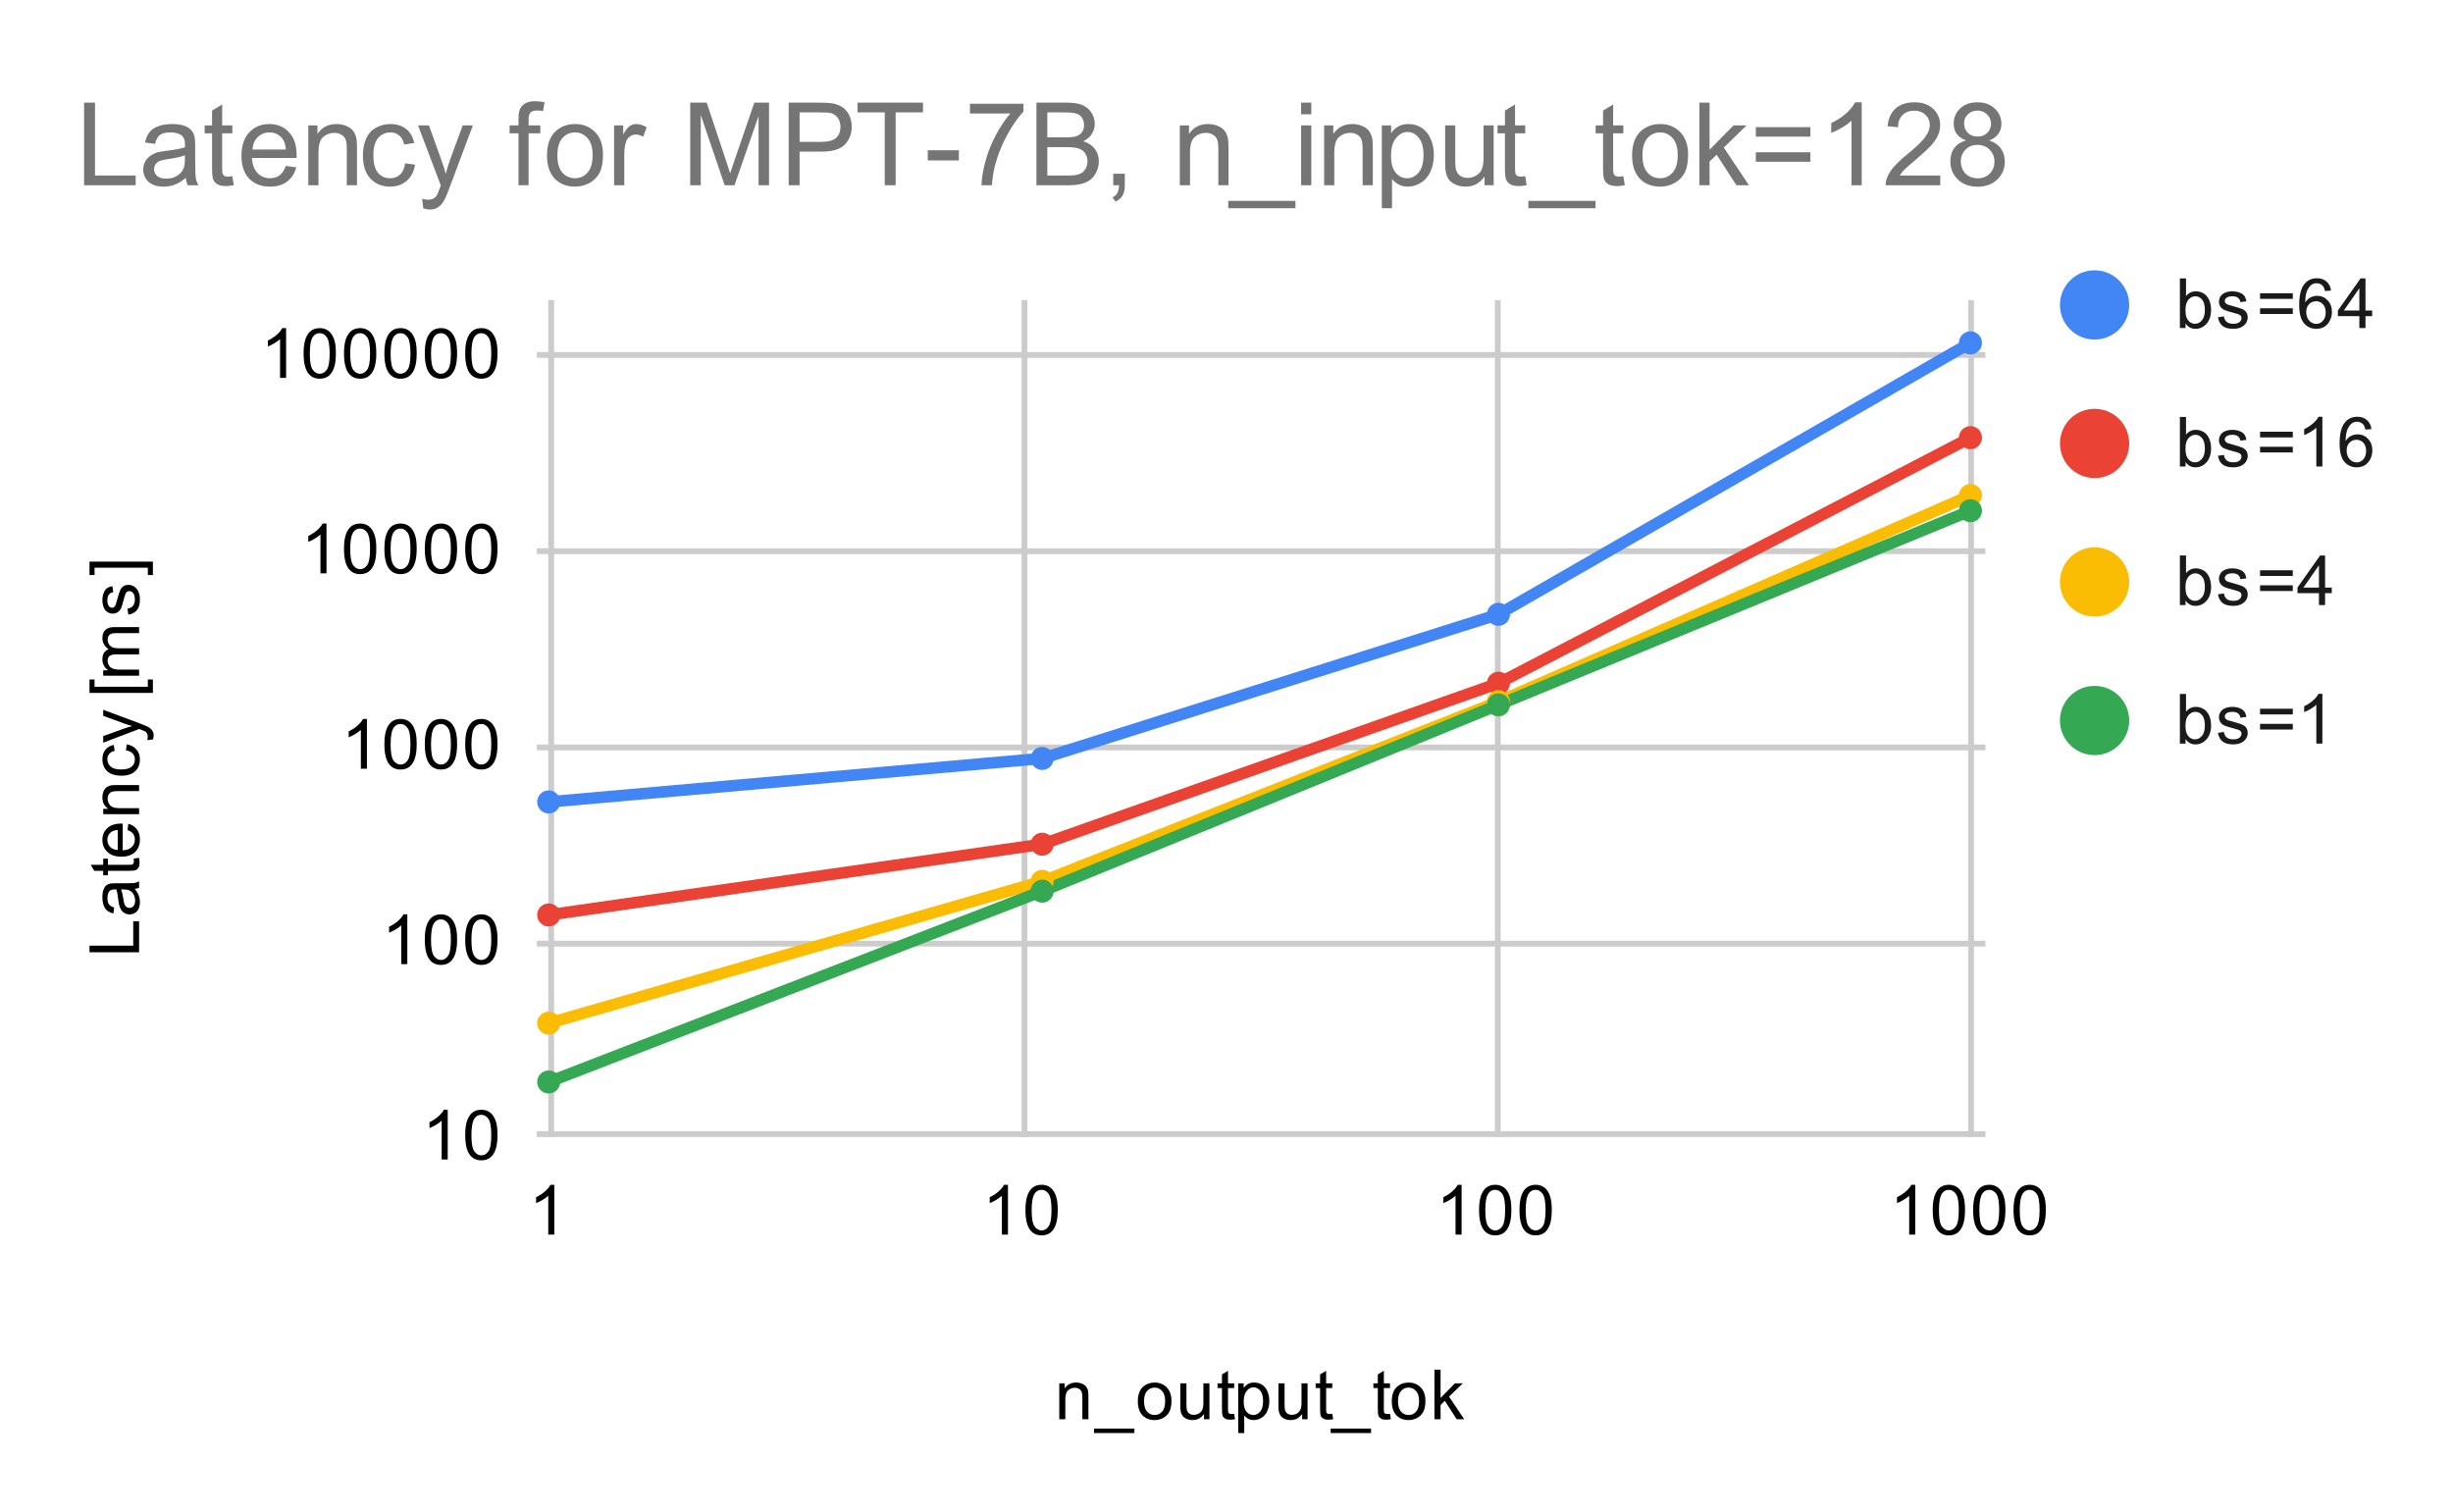 <svg version="1.1" viewBox="0.0 0.0 425.0 262.0" fill="none" stroke="none" stroke-linecap="square" stroke-miterlimit="10" width="425" height="262" xmlns:xlink="http://www.w3.org/1999/xlink" xmlns="http://www.w3.org/2000/svg"><path fill="#ffffff" d="M0 0L425.0 0L425.0 262.0L0 262.0L0 0Z" fill-rule="nonzero"/><path stroke="#cccccc" stroke-width="1.0" stroke-linecap="butt" d="M95.5 52.5L95.5 196.5" fill-rule="nonzero"/><path stroke="#cccccc" stroke-width="1.0" stroke-linecap="butt" d="M177.5 52.5L177.5 196.5" fill-rule="nonzero"/><path stroke="#cccccc" stroke-width="1.0" stroke-linecap="butt" d="M259.5 52.5L259.5 196.5" fill-rule="nonzero"/><path stroke="#cccccc" stroke-width="1.0" stroke-linecap="butt" d="M341.5 52.5L341.5 196.5" fill-rule="nonzero"/><path stroke="#cccccc" stroke-width="1.0" stroke-linecap="butt" d="M93.5 196.5L343.5 196.5" fill-rule="nonzero"/><path stroke="#cccccc" stroke-width="1.0" stroke-linecap="butt" d="M93.5 163.5L343.5 163.5" fill-rule="nonzero"/><path stroke="#cccccc" stroke-width="1.0" stroke-linecap="butt" d="M93.5 129.5L343.5 129.5" fill-rule="nonzero"/><path stroke="#cccccc" stroke-width="1.0" stroke-linecap="butt" d="M93.5 95.5L343.5 95.5" fill-rule="nonzero"/><path stroke="#cccccc" stroke-width="1.0" stroke-linecap="butt" d="M93.5 61.5L343.5 61.5" fill-rule="nonzero"/><clipPath id="id_0"><path d="M93.1 52.833L343.362 52.833L343.362 196.9L93.1 196.9L93.1 52.833Z" clip-rule="nonzero"/></clipPath><path stroke="#4285f4" stroke-width="2.0" stroke-linecap="butt" clip-path="url(#id_0)" d="M95.069 138.945L180.563 131.406L259.616 106.44L341.394 59.405" fill-rule="nonzero"/><path stroke="#ea4335" stroke-width="2.0" stroke-linecap="butt" clip-path="url(#id_0)" d="M95.069 158.523L180.563 146.267L259.616 118.377L341.394 75.829" fill-rule="nonzero"/><path stroke="#fbbc04" stroke-width="2.0" stroke-linecap="butt" clip-path="url(#id_0)" d="M95.069 177.271L180.563 152.706L259.616 121.56L341.394 85.851" fill-rule="nonzero"/><path stroke="#34a853" stroke-width="2.0" stroke-linecap="butt" clip-path="url(#id_0)" d="M95.069 187.463L180.563 154.401L259.616 122.122L341.394 88.488" fill-rule="nonzero"/><path fill="#4285f4" clip-path="url(#id_0)" d="M97.069 138.945C97.069 140.05 96.173 140.945 95.069 140.945C93.964 140.945 93.069 140.05 93.069 138.945C93.069 137.84 93.964 136.945 95.069 136.945C96.173 136.945 97.069 137.84 97.069 138.945Z" fill-rule="nonzero"/><path fill="#4285f4" clip-path="url(#id_0)" d="M182.563 131.406C182.563 132.51 181.668 133.406 180.563 133.406C179.459 133.406 178.563 132.51 178.563 131.406C178.563 130.301 179.459 129.406 180.563 129.406C181.668 129.406 182.563 130.301 182.563 131.406Z" fill-rule="nonzero"/><path fill="#4285f4" clip-path="url(#id_0)" d="M261.616 106.44C261.616 107.544 260.721 108.44 259.616 108.44C258.512 108.44 257.616 107.544 257.616 106.44C257.616 105.335 258.512 104.44 259.616 104.44C260.721 104.44 261.616 105.335 261.616 106.44Z" fill-rule="nonzero"/><path fill="#4285f4" clip-path="url(#id_0)" d="M343.394 59.405C343.394 60.509 342.498 61.405 341.394 61.405C340.289 61.405 339.394 60.509 339.394 59.405C339.394 58.3 340.289 57.405 341.394 57.405C342.498 57.405 343.394 58.3 343.394 59.405Z" fill-rule="nonzero"/><path fill="#ea4335" clip-path="url(#id_0)" d="M97.069 158.523C97.069 159.627 96.173 160.523 95.069 160.523C93.964 160.523 93.069 159.627 93.069 158.523C93.069 157.418 93.964 156.523 95.069 156.523C96.173 156.523 97.069 157.418 97.069 158.523Z" fill-rule="nonzero"/><path fill="#ea4335" clip-path="url(#id_0)" d="M182.563 146.267C182.563 147.371 181.668 148.267 180.563 148.267C179.459 148.267 178.563 147.371 178.563 146.267C178.563 145.162 179.459 144.267 180.563 144.267C181.668 144.267 182.563 145.162 182.563 146.267Z" fill-rule="nonzero"/><path fill="#ea4335" clip-path="url(#id_0)" d="M261.616 118.377C261.616 119.482 260.721 120.377 259.616 120.377C258.512 120.377 257.616 119.482 257.616 118.377C257.616 117.273 258.512 116.377 259.616 116.377C260.721 116.377 261.616 117.273 261.616 118.377Z" fill-rule="nonzero"/><path fill="#ea4335" clip-path="url(#id_0)" d="M343.394 75.829C343.394 76.934 342.498 77.829 341.394 77.829C340.289 77.829 339.394 76.934 339.394 75.829C339.394 74.724 340.289 73.829 341.394 73.829C342.498 73.829 343.394 74.724 343.394 75.829Z" fill-rule="nonzero"/><path fill="#fbbc04" clip-path="url(#id_0)" d="M97.069 177.271C97.069 178.375 96.173 179.271 95.069 179.271C93.964 179.271 93.069 178.375 93.069 177.271C93.069 176.166 93.964 175.271 95.069 175.271C96.173 175.271 97.069 176.166 97.069 177.271Z" fill-rule="nonzero"/><path fill="#fbbc04" clip-path="url(#id_0)" d="M182.563 152.706C182.563 153.811 181.668 154.706 180.563 154.706C179.459 154.706 178.563 153.811 178.563 152.706C178.563 151.601 179.459 150.706 180.563 150.706C181.668 150.706 182.563 151.601 182.563 152.706Z" fill-rule="nonzero"/><path fill="#fbbc04" clip-path="url(#id_0)" d="M261.616 121.56C261.616 122.664 260.721 123.56 259.616 123.56C258.512 123.56 257.616 122.664 257.616 121.56C257.616 120.455 258.512 119.56 259.616 119.56C260.721 119.56 261.616 120.455 261.616 121.56Z" fill-rule="nonzero"/><path fill="#fbbc04" clip-path="url(#id_0)" d="M343.394 85.851C343.394 86.956 342.498 87.851 341.394 87.851C340.289 87.851 339.394 86.956 339.394 85.851C339.394 84.747 340.289 83.851 341.394 83.851C342.498 83.851 343.394 84.747 343.394 85.851Z" fill-rule="nonzero"/><path fill="#34a853" clip-path="url(#id_0)" d="M97.069 187.463C97.069 188.567 96.173 189.463 95.069 189.463C93.964 189.463 93.069 188.567 93.069 187.463C93.069 186.358 93.964 185.463 95.069 185.463C96.173 185.463 97.069 186.358 97.069 187.463Z" fill-rule="nonzero"/><path fill="#34a853" clip-path="url(#id_0)" d="M182.563 154.401C182.563 155.506 181.668 156.401 180.563 156.401C179.459 156.401 178.563 155.506 178.563 154.401C178.563 153.297 179.459 152.401 180.563 152.401C181.668 152.401 182.563 153.297 182.563 154.401Z" fill-rule="nonzero"/><path fill="#34a853" clip-path="url(#id_0)" d="M261.616 122.122C261.616 123.226 260.721 124.122 259.616 124.122C258.512 124.122 257.616 123.226 257.616 122.122C257.616 121.017 258.512 120.122 259.616 120.122C260.721 120.122 261.616 121.017 261.616 122.122Z" fill-rule="nonzero"/><path fill="#34a853" clip-path="url(#id_0)" d="M343.394 88.488C343.394 89.592 342.498 90.488 341.394 90.488C340.289 90.488 339.394 89.592 339.394 88.488C339.394 87.383 340.289 86.488 341.394 86.488C342.498 86.488 343.394 87.383 343.394 88.488Z" fill-rule="nonzero"/><path fill="#000000" d="M183.528 245.9L183.528 239.681L184.465 239.681L184.465 240.556Q185.153 239.541 186.45 239.541Q187.012 239.541 187.481 239.744Q187.965 239.947 188.2 240.275Q188.434 240.603 188.528 241.041Q188.575 241.338 188.575 242.072L188.575 245.9L187.528 245.9L187.528 242.119Q187.528 241.463 187.403 241.15Q187.278 240.838 186.965 240.65Q186.653 240.447 186.231 240.447Q185.559 240.447 185.059 240.884Q184.575 241.306 184.575 242.494L184.575 245.9L183.528 245.9ZM189.544 248.291L189.544 247.525L196.544 247.525L196.544 248.291L189.544 248.291ZM197.137 242.791Q197.137 241.056 198.09 240.228Q198.887 239.541 200.044 239.541Q201.325 239.541 202.137 240.384Q202.965 241.213 202.965 242.697Q202.965 243.9 202.606 244.588Q202.247 245.275 201.544 245.666Q200.856 246.041 200.044 246.041Q198.747 246.041 197.934 245.213Q197.137 244.369 197.137 242.791ZM198.215 242.791Q198.215 243.978 198.731 244.572Q199.262 245.166 200.044 245.166Q200.84 245.166 201.356 244.572Q201.872 243.978 201.872 242.759Q201.872 241.603 201.34 241.009Q200.825 240.416 200.044 240.416Q199.262 240.416 198.731 241.009Q198.215 241.588 198.215 242.791ZM208.606 245.9L208.606 244.978Q207.872 246.041 206.622 246.041Q206.075 246.041 205.59 245.838Q205.122 245.619 204.887 245.306Q204.653 244.978 204.559 244.509Q204.497 244.213 204.497 243.525L204.497 239.681L205.559 239.681L205.559 243.134Q205.559 243.947 205.622 244.244Q205.715 244.65 206.028 244.9Q206.356 245.134 206.84 245.134Q207.309 245.134 207.715 244.9Q208.137 244.65 208.309 244.228Q208.497 243.806 208.497 243.009L208.497 239.681L209.544 239.681L209.544 245.9L208.606 245.9ZM213.825 244.963L213.981 245.884Q213.528 245.978 213.184 245.978Q212.606 245.978 212.294 245.806Q211.981 245.619 211.84 245.322Q211.715 245.025 211.715 244.072L211.715 240.494L210.95 240.494L210.95 239.681L211.715 239.681L211.715 238.134L212.762 237.509L212.762 239.681L213.825 239.681L213.825 240.494L212.762 240.494L212.762 244.134Q212.762 244.588 212.809 244.713Q212.872 244.838 212.997 244.916Q213.122 244.994 213.356 244.994Q213.544 244.994 213.825 244.963ZM214.528 248.291L214.528 239.681L215.481 239.681L215.481 240.478Q215.825 240.009 216.247 239.775Q216.684 239.541 217.294 239.541Q218.09 239.541 218.7 239.947Q219.309 240.353 219.606 241.103Q219.919 241.853 219.919 242.744Q219.919 243.697 219.575 244.463Q219.247 245.228 218.59 245.634Q217.934 246.041 217.215 246.041Q216.684 246.041 216.262 245.822Q215.84 245.588 215.575 245.259L215.575 248.291L214.528 248.291ZM215.481 242.822Q215.481 244.025 215.965 244.603Q216.45 245.166 217.137 245.166Q217.84 245.166 218.34 244.572Q218.84 243.978 218.84 242.728Q218.84 241.541 218.356 240.963Q217.872 240.369 217.184 240.369Q216.512 240.369 215.997 240.994Q215.481 241.619 215.481 242.822ZM225.606 245.9L225.606 244.978Q224.872 246.041 223.622 246.041Q223.075 246.041 222.59 245.838Q222.122 245.619 221.887 245.306Q221.653 244.978 221.559 244.509Q221.497 244.213 221.497 243.525L221.497 239.681L222.559 239.681L222.559 243.134Q222.559 243.947 222.622 244.244Q222.715 244.65 223.028 244.9Q223.356 245.134 223.84 245.134Q224.309 245.134 224.715 244.9Q225.137 244.65 225.309 244.228Q225.497 243.806 225.497 243.009L225.497 239.681L226.544 239.681L226.544 245.9L225.606 245.9ZM230.825 244.963L230.981 245.884Q230.528 245.978 230.184 245.978Q229.606 245.978 229.294 245.806Q228.981 245.619 228.84 245.322Q228.715 245.025 228.715 244.072L228.715 240.494L227.95 240.494L227.95 239.681L228.715 239.681L228.715 238.134L229.762 237.509L229.762 239.681L230.825 239.681L230.825 240.494L229.762 240.494L229.762 244.134Q229.762 244.588 229.809 244.713Q229.872 244.838 229.997 244.916Q230.122 244.994 230.356 244.994Q230.544 244.994 230.825 244.963ZM230.544 248.291L230.544 247.525L237.544 247.525L237.544 248.291L230.544 248.291ZM240.825 244.963L240.981 245.884Q240.528 245.978 240.184 245.978Q239.606 245.978 239.294 245.806Q238.981 245.619 238.84 245.322Q238.715 245.025 238.715 244.072L238.715 240.494L237.95 240.494L237.95 239.681L238.715 239.681L238.715 238.134L239.762 237.509L239.762 239.681L240.825 239.681L240.825 240.494L239.762 240.494L239.762 244.134Q239.762 244.588 239.809 244.713Q239.872 244.838 239.997 244.916Q240.122 244.994 240.356 244.994Q240.544 244.994 240.825 244.963ZM241.137 242.791Q241.137 241.056 242.09 240.228Q242.887 239.541 244.044 239.541Q245.325 239.541 246.137 240.384Q246.965 241.213 246.965 242.697Q246.965 243.9 246.606 244.588Q246.247 245.275 245.544 245.666Q244.856 246.041 244.044 246.041Q242.747 246.041 241.934 245.213Q241.137 244.369 241.137 242.791ZM242.215 242.791Q242.215 243.978 242.731 244.572Q243.262 245.166 244.044 245.166Q244.84 245.166 245.356 244.572Q245.872 243.978 245.872 242.759Q245.872 241.603 245.34 241.009Q244.825 240.416 244.044 240.416Q243.262 240.416 242.731 241.009Q242.215 241.588 242.215 242.791ZM248.528 245.9L248.528 237.306L249.59 237.306L249.59 242.213L252.075 239.681L253.45 239.681L251.059 241.978L253.684 245.9L252.387 245.9L250.325 242.713L249.59 243.431L249.59 245.9L248.528 245.9Z" fill-rule="nonzero"/><path fill="#000000" d="M24.1 164.992L15.506 164.992L15.506 163.851L23.084 163.851L23.084 159.617L24.1 159.617L24.1 164.992ZM23.334 154.007Q23.834 154.601 24.037 155.148Q24.241 155.679 24.241 156.304Q24.241 157.335 23.741 157.882Q23.241 158.429 22.459 158.429Q22.006 158.429 21.631 158.226Q21.241 158.023 21.022 157.679Q20.787 157.335 20.678 156.914Q20.584 156.617 20.506 155.976Q20.366 154.71 20.147 154.101Q19.928 154.101 19.881 154.101Q19.225 154.101 18.959 154.398Q18.616 154.804 18.616 155.601Q18.616 156.335 18.881 156.695Q19.131 157.054 19.787 157.226L19.647 158.257Q18.991 158.117 18.584 157.789Q18.178 157.46 17.959 156.851Q17.741 156.242 17.741 155.445Q17.741 154.648 17.928 154.148Q18.116 153.648 18.397 153.414Q18.678 153.179 19.116 153.085Q19.381 153.039 20.084 153.039L21.491 153.039Q22.959 153.039 23.35 152.976Q23.741 152.898 24.1 152.695L24.1 153.804Q23.772 153.96 23.334 154.007ZM20.975 154.101Q21.209 154.679 21.381 155.82Q21.475 156.476 21.6 156.742Q21.709 157.007 21.928 157.164Q22.147 157.304 22.428 157.304Q22.85 157.304 23.131 156.992Q23.412 156.664 23.412 156.054Q23.412 155.445 23.147 154.976Q22.881 154.492 22.412 154.273Q22.053 154.101 21.366 154.101L20.975 154.101ZM23.162 148.773L24.084 148.617Q24.178 149.07 24.178 149.414Q24.178 149.992 24.006 150.304Q23.819 150.617 23.522 150.757Q23.225 150.882 22.272 150.882L18.694 150.882L18.694 151.648L17.881 151.648L17.881 150.882L16.334 150.882L15.709 149.835L17.881 149.835L17.881 148.773L18.694 148.773L18.694 149.835L22.334 149.835Q22.787 149.835 22.912 149.789Q23.037 149.726 23.116 149.601Q23.194 149.476 23.194 149.242Q23.194 149.054 23.162 148.773ZM22.1 143.82L22.225 142.726Q23.178 142.976 23.709 143.679Q24.241 144.382 24.241 145.46Q24.241 146.82 23.397 147.632Q22.553 148.429 21.037 148.429Q19.475 148.429 18.616 147.617Q17.741 146.804 17.741 145.523Q17.741 144.273 18.584 143.492Q19.428 142.695 20.975 142.695Q21.069 142.695 21.256 142.695L21.256 147.335Q22.287 147.273 22.834 146.757Q23.366 146.242 23.366 145.46Q23.366 144.882 23.069 144.476Q22.756 144.054 22.1 143.82ZM20.397 147.273L20.397 143.804Q19.6 143.867 19.209 144.195Q18.6 144.71 18.6 145.507Q18.6 146.242 19.084 146.742Q19.569 147.226 20.397 147.273ZM24.1 141.07L17.881 141.07L17.881 140.132L18.756 140.132Q17.741 139.445 17.741 138.148Q17.741 137.585 17.944 137.117Q18.147 136.632 18.475 136.398Q18.803 136.164 19.241 136.07Q19.537 136.023 20.272 136.023L24.1 136.023L24.1 137.07L20.319 137.07Q19.662 137.07 19.35 137.195Q19.037 137.32 18.85 137.632Q18.647 137.945 18.647 138.367Q18.647 139.039 19.084 139.539Q19.506 140.023 20.694 140.023L24.1 140.023L24.1 141.07ZM21.819 130.007L21.959 128.976Q23.022 129.148 23.631 129.851Q24.241 130.554 24.241 131.57Q24.241 132.851 23.412 133.632Q22.569 134.398 21.006 134.398Q20.006 134.398 19.256 134.07Q18.491 133.726 18.116 133.054Q17.741 132.367 17.741 131.554Q17.741 130.554 18.256 129.914Q18.756 129.257 19.709 129.07L19.866 130.101Q19.241 130.242 18.928 130.617Q18.6 130.992 18.6 131.523Q18.6 132.32 19.178 132.82Q19.741 133.32 20.975 133.32Q22.241 133.32 22.803 132.835Q23.366 132.351 23.366 131.585Q23.366 130.96 22.991 130.554Q22.616 130.132 21.819 130.007ZM26.491 128.117L25.506 128.242Q25.6 127.898 25.6 127.632Q25.6 127.289 25.475 127.085Q25.366 126.867 25.162 126.726Q24.991 126.632 24.366 126.398Q24.287 126.382 24.116 126.304L17.881 128.679L17.881 127.539L21.475 126.242Q22.162 125.992 22.928 125.789Q22.194 125.601 21.506 125.351L17.881 124.023L17.881 122.976L24.209 125.335Q25.225 125.726 25.616 125.929Q26.147 126.21 26.381 126.585Q26.631 126.945 26.631 127.445Q26.631 127.742 26.491 128.117ZM26.491 120.054L15.506 120.054L15.506 117.726L16.381 117.726L16.381 118.992L25.616 118.992L25.616 117.726L26.491 117.726L26.491 120.054ZM24.1 117.07L17.881 117.07L17.881 116.132L18.756 116.132Q18.287 115.835 18.022 115.351Q17.741 114.867 17.741 114.242Q17.741 113.554 18.022 113.117Q18.303 112.664 18.819 112.492Q17.741 111.742 17.741 110.57Q17.741 109.632 18.256 109.148Q18.756 108.648 19.834 108.648L24.1 108.648L24.1 109.695L20.178 109.695Q19.553 109.695 19.272 109.804Q18.991 109.898 18.819 110.164Q18.647 110.429 18.647 110.804Q18.647 111.46 19.084 111.898Q19.522 112.32 20.491 112.32L24.1 112.32L24.1 113.382L20.053 113.382Q19.35 113.382 19.006 113.648Q18.647 113.898 18.647 114.476Q18.647 114.929 18.881 115.304Q19.116 115.679 19.569 115.851Q20.022 116.023 20.866 116.023L24.1 116.023L24.1 117.07ZM22.241 106.492L22.084 105.46Q22.709 105.367 23.037 104.976Q23.366 104.57 23.366 103.835Q23.366 103.117 23.084 102.773Q22.787 102.414 22.381 102.414Q22.022 102.414 21.819 102.726Q21.678 102.945 21.459 103.804Q21.162 104.96 20.959 105.414Q20.741 105.851 20.366 106.085Q19.991 106.32 19.522 106.32Q19.116 106.32 18.756 106.132Q18.397 105.945 18.162 105.617Q17.991 105.367 17.866 104.945Q17.741 104.523 17.741 104.023Q17.741 103.304 17.959 102.757Q18.162 102.195 18.522 101.929Q18.881 101.664 19.475 101.57L19.616 102.601Q19.147 102.664 18.881 103.007Q18.6 103.335 18.6 103.96Q18.6 104.679 18.85 104.992Q19.084 105.304 19.412 105.304Q19.616 105.304 19.772 105.179Q19.944 105.039 20.053 104.773Q20.116 104.617 20.319 103.835Q20.631 102.71 20.819 102.273Q21.006 101.835 21.366 101.585Q21.725 101.335 22.272 101.335Q22.803 101.335 23.272 101.648Q23.725 101.945 23.991 102.523Q24.241 103.101 24.241 103.835Q24.241 105.054 23.741 105.695Q23.225 106.32 22.241 106.492ZM26.491 97.304L26.491 99.632L25.616 99.632L25.616 98.367L16.381 98.367L16.381 99.632L15.506 99.632L15.506 97.304L26.491 97.304Z" fill-rule="nonzero"/><path fill="#000000" d="M77.569 200.9L76.522 200.9L76.522 194.181Q76.131 194.541 75.506 194.916Q74.897 195.275 74.412 195.447L74.412 194.431Q75.287 194.009 75.944 193.431Q76.616 192.838 76.897 192.275L77.569 192.275L77.569 200.9ZM80.6 196.666Q80.6 195.134 80.912 194.213Q81.225 193.275 81.834 192.775Q82.459 192.275 83.397 192.275Q84.084 192.275 84.6 192.556Q85.131 192.838 85.475 193.369Q85.819 193.884 86.006 194.634Q86.194 195.384 86.194 196.666Q86.194 198.181 85.881 199.103Q85.584 200.025 84.959 200.541Q84.35 201.041 83.397 201.041Q82.162 201.041 81.444 200.15Q80.6 199.088 80.6 196.666ZM81.678 196.666Q81.678 198.775 82.178 199.478Q82.678 200.181 83.397 200.181Q84.131 200.181 84.616 199.478Q85.116 198.775 85.116 196.666Q85.116 194.541 84.616 193.853Q84.131 193.15 83.381 193.15Q82.662 193.15 82.225 193.759Q81.678 194.541 81.678 196.666Z" fill-rule="nonzero"/><path fill="#000000" d="M70.569 167.044L69.522 167.044L69.522 160.325Q69.131 160.685 68.506 161.06Q67.897 161.419 67.412 161.591L67.412 160.575Q68.287 160.153 68.944 159.575Q69.616 158.981 69.897 158.419L70.569 158.419L70.569 167.044ZM73.6 162.81Q73.6 161.278 73.912 160.356Q74.225 159.419 74.834 158.919Q75.459 158.419 76.397 158.419Q77.084 158.419 77.6 158.7Q78.131 158.981 78.475 159.513Q78.819 160.028 79.006 160.778Q79.194 161.528 79.194 162.81Q79.194 164.325 78.881 165.247Q78.584 166.169 77.959 166.685Q77.35 167.185 76.397 167.185Q75.162 167.185 74.444 166.294Q73.6 165.231 73.6 162.81ZM74.678 162.81Q74.678 164.919 75.178 165.622Q75.678 166.325 76.397 166.325Q77.131 166.325 77.616 165.622Q78.116 164.919 78.116 162.81Q78.116 160.685 77.616 159.997Q77.131 159.294 76.381 159.294Q75.662 159.294 75.225 159.903Q74.678 160.685 74.678 162.81ZM80.6 162.81Q80.6 161.278 80.912 160.356Q81.225 159.419 81.834 158.919Q82.459 158.419 83.397 158.419Q84.084 158.419 84.6 158.7Q85.131 158.981 85.475 159.513Q85.819 160.028 86.006 160.778Q86.194 161.528 86.194 162.81Q86.194 164.325 85.881 165.247Q85.584 166.169 84.959 166.685Q84.35 167.185 83.397 167.185Q82.162 167.185 81.444 166.294Q80.6 165.231 80.6 162.81ZM81.678 162.81Q81.678 164.919 82.178 165.622Q82.678 166.325 83.397 166.325Q84.131 166.325 84.616 165.622Q85.116 164.919 85.116 162.81Q85.116 160.685 84.616 159.997Q84.131 159.294 83.381 159.294Q82.662 159.294 82.225 159.903Q81.678 160.685 81.678 162.81Z" fill-rule="nonzero"/><path fill="#000000" d="M63.569 133.188L62.522 133.188L62.522 126.469Q62.131 126.829 61.506 127.204Q60.897 127.563 60.413 127.735L60.413 126.719Q61.288 126.297 61.944 125.719Q62.616 125.125 62.897 124.563L63.569 124.563L63.569 133.188ZM66.6 128.954Q66.6 127.422 66.912 126.5Q67.225 125.563 67.834 125.063Q68.459 124.563 69.397 124.563Q70.084 124.563 70.6 124.844Q71.131 125.125 71.475 125.657Q71.819 126.172 72.006 126.922Q72.194 127.672 72.194 128.954Q72.194 130.469 71.881 131.391Q71.584 132.313 70.959 132.829Q70.35 133.329 69.397 133.329Q68.162 133.329 67.444 132.438Q66.6 131.375 66.6 128.954ZM67.678 128.954Q67.678 131.063 68.178 131.766Q68.678 132.469 69.397 132.469Q70.131 132.469 70.616 131.766Q71.116 131.063 71.116 128.954Q71.116 126.829 70.616 126.141Q70.131 125.438 69.381 125.438Q68.662 125.438 68.225 126.047Q67.678 126.829 67.678 128.954ZM73.6 128.954Q73.6 127.422 73.912 126.5Q74.225 125.563 74.834 125.063Q75.459 124.563 76.397 124.563Q77.084 124.563 77.6 124.844Q78.131 125.125 78.475 125.657Q78.819 126.172 79.006 126.922Q79.194 127.672 79.194 128.954Q79.194 130.469 78.881 131.391Q78.584 132.313 77.959 132.829Q77.35 133.329 76.397 133.329Q75.162 133.329 74.444 132.438Q73.6 131.375 73.6 128.954ZM74.678 128.954Q74.678 131.063 75.178 131.766Q75.678 132.469 76.397 132.469Q77.131 132.469 77.616 131.766Q78.116 131.063 78.116 128.954Q78.116 126.829 77.616 126.141Q77.131 125.438 76.381 125.438Q75.662 125.438 75.225 126.047Q74.678 126.829 74.678 128.954ZM80.6 128.954Q80.6 127.422 80.912 126.5Q81.225 125.563 81.834 125.063Q82.459 124.563 83.397 124.563Q84.084 124.563 84.6 124.844Q85.131 125.125 85.475 125.657Q85.819 126.172 86.006 126.922Q86.194 127.672 86.194 128.954Q86.194 130.469 85.881 131.391Q85.584 132.313 84.959 132.829Q84.35 133.329 83.397 133.329Q82.162 133.329 81.444 132.438Q80.6 131.375 80.6 128.954ZM81.678 128.954Q81.678 131.063 82.178 131.766Q82.678 132.469 83.397 132.469Q84.131 132.469 84.616 131.766Q85.116 131.063 85.116 128.954Q85.116 126.829 84.616 126.141Q84.131 125.438 83.381 125.438Q82.662 125.438 82.225 126.047Q81.678 126.829 81.678 128.954Z" fill-rule="nonzero"/><path fill="#000000" d="M56.569 99.332L55.522 99.332L55.522 92.613Q55.131 92.973 54.506 93.348Q53.897 93.707 53.413 93.879L53.413 92.863Q54.288 92.441 54.944 91.863Q55.616 91.269 55.897 90.707L56.569 90.707L56.569 99.332ZM59.6 95.098Q59.6 93.566 59.913 92.644Q60.225 91.707 60.834 91.207Q61.459 90.707 62.397 90.707Q63.084 90.707 63.6 90.988Q64.131 91.269 64.475 91.801Q64.819 92.316 65.006 93.066Q65.194 93.816 65.194 95.098Q65.194 96.613 64.881 97.535Q64.584 98.457 63.959 98.973Q63.35 99.473 62.397 99.473Q61.163 99.473 60.444 98.582Q59.6 97.519 59.6 95.098ZM60.678 95.098Q60.678 97.207 61.178 97.91Q61.678 98.613 62.397 98.613Q63.131 98.613 63.616 97.91Q64.116 97.207 64.116 95.098Q64.116 92.973 63.616 92.285Q63.131 91.582 62.381 91.582Q61.663 91.582 61.225 92.191Q60.678 92.973 60.678 95.098ZM66.6 95.098Q66.6 93.566 66.912 92.644Q67.225 91.707 67.834 91.207Q68.459 90.707 69.397 90.707Q70.084 90.707 70.6 90.988Q71.131 91.269 71.475 91.801Q71.819 92.316 72.006 93.066Q72.194 93.816 72.194 95.098Q72.194 96.613 71.881 97.535Q71.584 98.457 70.959 98.973Q70.35 99.473 69.397 99.473Q68.162 99.473 67.444 98.582Q66.6 97.519 66.6 95.098ZM67.678 95.098Q67.678 97.207 68.178 97.91Q68.678 98.613 69.397 98.613Q70.131 98.613 70.616 97.91Q71.116 97.207 71.116 95.098Q71.116 92.973 70.616 92.285Q70.131 91.582 69.381 91.582Q68.662 91.582 68.225 92.191Q67.678 92.973 67.678 95.098ZM73.6 95.098Q73.6 93.566 73.912 92.644Q74.225 91.707 74.834 91.207Q75.459 90.707 76.397 90.707Q77.084 90.707 77.6 90.988Q78.131 91.269 78.475 91.801Q78.819 92.316 79.006 93.066Q79.194 93.816 79.194 95.098Q79.194 96.613 78.881 97.535Q78.584 98.457 77.959 98.973Q77.35 99.473 76.397 99.473Q75.162 99.473 74.444 98.582Q73.6 97.519 73.6 95.098ZM74.678 95.098Q74.678 97.207 75.178 97.91Q75.678 98.613 76.397 98.613Q77.131 98.613 77.616 97.91Q78.116 97.207 78.116 95.098Q78.116 92.973 77.616 92.285Q77.131 91.582 76.381 91.582Q75.662 91.582 75.225 92.191Q74.678 92.973 74.678 95.098ZM80.6 95.098Q80.6 93.566 80.912 92.644Q81.225 91.707 81.834 91.207Q82.459 90.707 83.397 90.707Q84.084 90.707 84.6 90.988Q85.131 91.269 85.475 91.801Q85.819 92.316 86.006 93.066Q86.194 93.816 86.194 95.098Q86.194 96.613 85.881 97.535Q85.584 98.457 84.959 98.973Q84.35 99.473 83.397 99.473Q82.162 99.473 81.444 98.582Q80.6 97.519 80.6 95.098ZM81.678 95.098Q81.678 97.207 82.178 97.91Q82.678 98.613 83.397 98.613Q84.131 98.613 84.616 97.91Q85.116 97.207 85.116 95.098Q85.116 92.973 84.616 92.285Q84.131 91.582 83.381 91.582Q82.662 91.582 82.225 92.191Q81.678 92.973 81.678 95.098Z" fill-rule="nonzero"/><path fill="#000000" d="M49.569 65.476L48.522 65.476L48.522 58.757Q48.131 59.116 47.506 59.491Q46.897 59.851 46.413 60.023L46.413 59.007Q47.288 58.585 47.944 58.007Q48.616 57.413 48.897 56.851L49.569 56.851L49.569 65.476ZM52.6 61.241Q52.6 59.71 52.913 58.788Q53.225 57.851 53.834 57.351Q54.459 56.851 55.397 56.851Q56.084 56.851 56.6 57.132Q57.131 57.413 57.475 57.945Q57.819 58.46 58.006 59.21Q58.194 59.96 58.194 61.241Q58.194 62.757 57.881 63.679Q57.584 64.601 56.959 65.116Q56.35 65.616 55.397 65.616Q54.163 65.616 53.444 64.726Q52.6 63.663 52.6 61.241ZM53.678 61.241Q53.678 63.351 54.178 64.054Q54.678 64.757 55.397 64.757Q56.131 64.757 56.616 64.054Q57.116 63.351 57.116 61.241Q57.116 59.116 56.616 58.429Q56.131 57.726 55.381 57.726Q54.663 57.726 54.225 58.335Q53.678 59.116 53.678 61.241ZM59.6 61.241Q59.6 59.71 59.913 58.788Q60.225 57.851 60.834 57.351Q61.459 56.851 62.397 56.851Q63.084 56.851 63.6 57.132Q64.131 57.413 64.475 57.945Q64.819 58.46 65.006 59.21Q65.194 59.96 65.194 61.241Q65.194 62.757 64.881 63.679Q64.584 64.601 63.959 65.116Q63.35 65.616 62.397 65.616Q61.163 65.616 60.444 64.726Q59.6 63.663 59.6 61.241ZM60.678 61.241Q60.678 63.351 61.178 64.054Q61.678 64.757 62.397 64.757Q63.131 64.757 63.616 64.054Q64.116 63.351 64.116 61.241Q64.116 59.116 63.616 58.429Q63.131 57.726 62.381 57.726Q61.663 57.726 61.225 58.335Q60.678 59.116 60.678 61.241ZM66.6 61.241Q66.6 59.71 66.912 58.788Q67.225 57.851 67.834 57.351Q68.459 56.851 69.397 56.851Q70.084 56.851 70.6 57.132Q71.131 57.413 71.475 57.945Q71.819 58.46 72.006 59.21Q72.194 59.96 72.194 61.241Q72.194 62.757 71.881 63.679Q71.584 64.601 70.959 65.116Q70.35 65.616 69.397 65.616Q68.162 65.616 67.444 64.726Q66.6 63.663 66.6 61.241ZM67.678 61.241Q67.678 63.351 68.178 64.054Q68.678 64.757 69.397 64.757Q70.131 64.757 70.616 64.054Q71.116 63.351 71.116 61.241Q71.116 59.116 70.616 58.429Q70.131 57.726 69.381 57.726Q68.662 57.726 68.225 58.335Q67.678 59.116 67.678 61.241ZM73.6 61.241Q73.6 59.71 73.912 58.788Q74.225 57.851 74.834 57.351Q75.459 56.851 76.397 56.851Q77.084 56.851 77.6 57.132Q78.131 57.413 78.475 57.945Q78.819 58.46 79.006 59.21Q79.194 59.96 79.194 61.241Q79.194 62.757 78.881 63.679Q78.584 64.601 77.959 65.116Q77.35 65.616 76.397 65.616Q75.162 65.616 74.444 64.726Q73.6 63.663 73.6 61.241ZM74.678 61.241Q74.678 63.351 75.178 64.054Q75.678 64.757 76.397 64.757Q77.131 64.757 77.616 64.054Q78.116 63.351 78.116 61.241Q78.116 59.116 77.616 58.429Q77.131 57.726 76.381 57.726Q75.662 57.726 75.225 58.335Q74.678 59.116 74.678 61.241ZM80.6 61.241Q80.6 59.71 80.912 58.788Q81.225 57.851 81.834 57.351Q82.459 56.851 83.397 56.851Q84.084 56.851 84.6 57.132Q85.131 57.413 85.475 57.945Q85.819 58.46 86.006 59.21Q86.194 59.96 86.194 61.241Q86.194 62.757 85.881 63.679Q85.584 64.601 84.959 65.116Q84.35 65.616 83.397 65.616Q82.162 65.616 81.444 64.726Q80.6 63.663 80.6 61.241ZM81.678 61.241Q81.678 63.351 82.178 64.054Q82.678 64.757 83.397 64.757Q84.131 64.757 84.616 64.054Q85.116 63.351 85.116 61.241Q85.116 59.116 84.616 58.429Q84.131 57.726 83.381 57.726Q82.662 57.726 82.225 58.335Q81.678 59.116 81.678 61.241Z" fill-rule="nonzero"/><path fill="#000000" d="M96.037 213.9L94.99 213.9L94.99 207.181Q94.6 207.541 93.975 207.916Q93.365 208.275 92.881 208.447L92.881 207.431Q93.756 207.009 94.412 206.431Q95.084 205.838 95.365 205.275L96.037 205.275L96.037 213.9Z" fill-rule="nonzero"/><path fill="#000000" d="M174.634 213.9L173.587 213.9L173.587 207.181Q173.196 207.541 172.571 207.916Q171.962 208.275 171.478 208.447L171.478 207.431Q172.353 207.009 173.009 206.431Q173.681 205.838 173.962 205.275L174.634 205.275L174.634 213.9ZM177.665 209.666Q177.665 208.134 177.978 207.213Q178.29 206.275 178.899 205.775Q179.524 205.275 180.462 205.275Q181.149 205.275 181.665 205.556Q182.196 205.838 182.54 206.369Q182.884 206.884 183.071 207.634Q183.259 208.384 183.259 209.666Q183.259 211.181 182.946 212.103Q182.649 213.025 182.024 213.541Q181.415 214.041 180.462 214.041Q179.228 214.041 178.509 213.15Q177.665 212.088 177.665 209.666ZM178.743 209.666Q178.743 211.775 179.243 212.478Q179.743 213.181 180.462 213.181Q181.196 213.181 181.681 212.478Q182.181 211.775 182.181 209.666Q182.181 207.541 181.681 206.853Q181.196 206.15 180.446 206.15Q179.728 206.15 179.29 206.759Q178.743 207.541 178.743 209.666Z" fill-rule="nonzero"/><path fill="#000000" d="M253.23 213.9L252.183 213.9L252.183 207.181Q251.793 207.541 251.168 207.916Q250.558 208.275 250.074 208.447L250.074 207.431Q250.949 207.009 251.605 206.431Q252.277 205.838 252.558 205.275L253.23 205.275L253.23 213.9ZM256.262 209.666Q256.262 208.134 256.574 207.213Q256.887 206.275 257.496 205.775Q258.121 205.275 259.058 205.275Q259.746 205.275 260.262 205.556Q260.793 205.838 261.137 206.369Q261.48 206.884 261.668 207.634Q261.855 208.384 261.855 209.666Q261.855 211.181 261.543 212.103Q261.246 213.025 260.621 213.541Q260.012 214.041 259.058 214.041Q257.824 214.041 257.105 213.15Q256.262 212.088 256.262 209.666ZM257.34 209.666Q257.34 211.775 257.84 212.478Q258.34 213.181 259.058 213.181Q259.793 213.181 260.277 212.478Q260.777 211.775 260.777 209.666Q260.777 207.541 260.277 206.853Q259.793 206.15 259.043 206.15Q258.324 206.15 257.887 206.759Q257.34 207.541 257.34 209.666ZM263.262 209.666Q263.262 208.134 263.574 207.213Q263.887 206.275 264.496 205.775Q265.121 205.275 266.058 205.275Q266.746 205.275 267.262 205.556Q267.793 205.838 268.137 206.369Q268.48 206.884 268.668 207.634Q268.855 208.384 268.855 209.666Q268.855 211.181 268.543 212.103Q268.246 213.025 267.621 213.541Q267.012 214.041 266.058 214.041Q264.824 214.041 264.105 213.15Q263.262 212.088 263.262 209.666ZM264.34 209.666Q264.34 211.775 264.84 212.478Q265.34 213.181 266.058 213.181Q266.793 213.181 267.277 212.478Q267.777 211.775 267.777 209.666Q267.777 207.541 267.277 206.853Q266.793 206.15 266.043 206.15Q265.324 206.15 264.887 206.759Q264.34 207.541 264.34 209.666Z" fill-rule="nonzero"/><path fill="#000000" d="M331.827 213.9L330.78 213.9L330.78 207.181Q330.389 207.541 329.764 207.916Q329.155 208.275 328.671 208.447L328.671 207.431Q329.546 207.009 330.202 206.431Q330.874 205.838 331.155 205.275L331.827 205.275L331.827 213.9ZM334.858 209.666Q334.858 208.134 335.171 207.213Q335.483 206.275 336.092 205.775Q336.717 205.275 337.655 205.275Q338.342 205.275 338.858 205.556Q339.389 205.838 339.733 206.369Q340.077 206.884 340.264 207.634Q340.452 208.384 340.452 209.666Q340.452 211.181 340.139 212.103Q339.842 213.025 339.217 213.541Q338.608 214.041 337.655 214.041Q336.421 214.041 335.702 213.15Q334.858 212.088 334.858 209.666ZM335.936 209.666Q335.936 211.775 336.436 212.478Q336.936 213.181 337.655 213.181Q338.389 213.181 338.874 212.478Q339.374 211.775 339.374 209.666Q339.374 207.541 338.874 206.853Q338.389 206.15 337.639 206.15Q336.921 206.15 336.483 206.759Q335.936 207.541 335.936 209.666ZM341.858 209.666Q341.858 208.134 342.171 207.213Q342.483 206.275 343.092 205.775Q343.717 205.275 344.655 205.275Q345.342 205.275 345.858 205.556Q346.389 205.838 346.733 206.369Q347.077 206.884 347.264 207.634Q347.452 208.384 347.452 209.666Q347.452 211.181 347.139 212.103Q346.842 213.025 346.217 213.541Q345.608 214.041 344.655 214.041Q343.421 214.041 342.702 213.15Q341.858 212.088 341.858 209.666ZM342.936 209.666Q342.936 211.775 343.436 212.478Q343.936 213.181 344.655 213.181Q345.389 213.181 345.874 212.478Q346.374 211.775 346.374 209.666Q346.374 207.541 345.874 206.853Q345.389 206.15 344.639 206.15Q343.921 206.15 343.483 206.759Q342.936 207.541 342.936 209.666ZM348.858 209.666Q348.858 208.134 349.171 207.213Q349.483 206.275 350.092 205.775Q350.717 205.275 351.655 205.275Q352.342 205.275 352.858 205.556Q353.389 205.838 353.733 206.369Q354.077 206.884 354.264 207.634Q354.452 208.384 354.452 209.666Q354.452 211.181 354.139 212.103Q353.842 213.025 353.217 213.541Q352.608 214.041 351.655 214.041Q350.421 214.041 349.702 213.15Q348.858 212.088 348.858 209.666ZM349.936 209.666Q349.936 211.775 350.436 212.478Q350.936 213.181 351.655 213.181Q352.389 213.181 352.874 212.478Q353.374 211.775 353.374 209.666Q353.374 207.541 352.874 206.853Q352.389 206.15 351.639 206.15Q350.921 206.15 350.483 206.759Q349.936 207.541 349.936 209.666Z" fill-rule="nonzero"/><path fill="#4285f4" d="M368.9 52.833C368.9 56.147 366.214 58.833 362.9 58.833C359.586 58.833 356.9 56.147 356.9 52.833C356.9 49.52 359.586 46.833 362.9 46.833C366.214 46.833 368.9 49.52 368.9 52.833Z" fill-rule="nonzero"/><path fill="#1a1a1a" d="M378.666 56.833L377.681 56.833L377.681 48.24L378.744 48.24L378.744 51.302Q379.416 50.474 380.447 50.474Q381.025 50.474 381.525 50.708Q382.041 50.927 382.369 51.349Q382.712 51.771 382.9 52.365Q383.087 52.958 383.087 53.63Q383.087 55.224 382.291 56.099Q381.494 56.974 380.4 56.974Q379.291 56.974 378.666 56.052L378.666 56.833ZM378.65 53.677Q378.65 54.786 378.962 55.286Q379.462 56.099 380.306 56.099Q380.994 56.099 381.494 55.505Q382.009 54.911 382.009 53.708Q382.009 52.49 381.525 51.911Q381.041 51.333 380.353 51.333Q379.666 51.333 379.15 51.943Q378.65 52.536 378.65 53.677ZM384.275 54.974L385.306 54.818Q385.4 55.443 385.791 55.771Q386.197 56.099 386.931 56.099Q387.65 56.099 387.994 55.818Q388.353 55.521 388.353 55.115Q388.353 54.755 388.041 54.552Q387.822 54.411 386.962 54.193Q385.806 53.896 385.353 53.693Q384.916 53.474 384.681 53.099Q384.447 52.724 384.447 52.255Q384.447 51.849 384.634 51.49Q384.822 51.13 385.15 50.896Q385.4 50.724 385.822 50.599Q386.244 50.474 386.744 50.474Q387.462 50.474 388.009 50.693Q388.572 50.896 388.837 51.255Q389.103 51.615 389.197 52.208L388.166 52.349Q388.103 51.88 387.759 51.615Q387.431 51.333 386.806 51.333Q386.087 51.333 385.775 51.583Q385.462 51.818 385.462 52.146Q385.462 52.349 385.587 52.505Q385.728 52.677 385.994 52.786Q386.15 52.849 386.931 53.052Q388.056 53.365 388.494 53.552Q388.931 53.74 389.181 54.099Q389.431 54.458 389.431 55.005Q389.431 55.536 389.119 56.005Q388.822 56.458 388.244 56.724Q387.666 56.974 386.931 56.974Q385.712 56.974 385.072 56.474Q384.447 55.958 384.275 54.974ZM397.244 51.786L391.572 51.786L391.572 50.802L397.244 50.802L397.244 51.786ZM397.244 54.396L391.572 54.396L391.572 53.411L397.244 53.411L397.244 54.396ZM403.869 50.349L402.822 50.427Q402.681 49.802 402.431 49.521Q401.994 49.068 401.369 49.068Q400.869 49.068 400.478 49.349Q399.994 49.724 399.697 50.427Q399.416 51.115 399.4 52.396Q399.775 51.818 400.322 51.536Q400.884 51.255 401.494 51.255Q402.541 51.255 403.275 52.036Q404.025 52.818 404.025 54.036Q404.025 54.849 403.666 55.552Q403.322 56.24 402.712 56.615Q402.103 56.974 401.337 56.974Q400.009 56.974 399.181 56.005Q398.353 55.036 398.353 52.818Q398.353 50.318 399.275 49.193Q400.072 48.208 401.431 48.208Q402.447 48.208 403.087 48.786Q403.744 49.349 403.869 50.349ZM399.572 54.052Q399.572 54.599 399.791 55.099Q400.025 55.583 400.431 55.849Q400.853 56.115 401.322 56.115Q401.978 56.115 402.462 55.583Q402.947 55.036 402.947 54.115Q402.947 53.224 402.462 52.708Q401.994 52.193 401.275 52.193Q400.556 52.193 400.056 52.708Q399.572 53.224 399.572 54.052ZM408.775 56.833L408.775 54.771L405.056 54.771L405.056 53.802L408.978 48.24L409.837 48.24L409.837 53.802L410.994 53.802L410.994 54.771L409.837 54.771L409.837 56.833L408.775 56.833ZM408.775 53.802L408.775 49.943L406.087 53.802L408.775 53.802Z" fill-rule="nonzero"/><path fill="#ea4335" d="M368.9 76.833C368.9 80.147 366.214 82.833 362.9 82.833C359.586 82.833 356.9 80.147 356.9 76.833C356.9 73.52 359.586 70.833 362.9 70.833C366.214 70.833 368.9 73.52 368.9 76.833Z" fill-rule="nonzero"/><path fill="#1a1a1a" d="M378.666 80.833L377.681 80.833L377.681 72.24L378.744 72.24L378.744 75.302Q379.416 74.474 380.447 74.474Q381.025 74.474 381.525 74.708Q382.041 74.927 382.369 75.349Q382.712 75.771 382.9 76.365Q383.087 76.958 383.087 77.63Q383.087 79.224 382.291 80.099Q381.494 80.974 380.4 80.974Q379.291 80.974 378.666 80.052L378.666 80.833ZM378.65 77.677Q378.65 78.786 378.962 79.286Q379.462 80.099 380.306 80.099Q380.994 80.099 381.494 79.505Q382.009 78.911 382.009 77.708Q382.009 76.49 381.525 75.911Q381.041 75.333 380.353 75.333Q379.666 75.333 379.15 75.943Q378.65 76.536 378.65 77.677ZM384.275 78.974L385.306 78.818Q385.4 79.443 385.791 79.771Q386.197 80.099 386.931 80.099Q387.65 80.099 387.994 79.818Q388.353 79.521 388.353 79.115Q388.353 78.755 388.041 78.552Q387.822 78.411 386.962 78.193Q385.806 77.896 385.353 77.693Q384.916 77.474 384.681 77.099Q384.447 76.724 384.447 76.255Q384.447 75.849 384.634 75.49Q384.822 75.13 385.15 74.896Q385.4 74.724 385.822 74.599Q386.244 74.474 386.744 74.474Q387.462 74.474 388.009 74.693Q388.572 74.896 388.837 75.255Q389.103 75.615 389.197 76.208L388.166 76.349Q388.103 75.88 387.759 75.615Q387.431 75.333 386.806 75.333Q386.087 75.333 385.775 75.583Q385.462 75.818 385.462 76.146Q385.462 76.349 385.587 76.505Q385.728 76.677 385.994 76.786Q386.15 76.849 386.931 77.052Q388.056 77.365 388.494 77.552Q388.931 77.74 389.181 78.099Q389.431 78.458 389.431 79.005Q389.431 79.536 389.119 80.005Q388.822 80.458 388.244 80.724Q387.666 80.974 386.931 80.974Q385.712 80.974 385.072 80.474Q384.447 79.958 384.275 78.974ZM397.244 75.786L391.572 75.786L391.572 74.802L397.244 74.802L397.244 75.786ZM397.244 78.396L391.572 78.396L391.572 77.411L397.244 77.411L397.244 78.396ZM402.369 80.833L401.322 80.833L401.322 74.115Q400.931 74.474 400.306 74.849Q399.697 75.208 399.212 75.38L399.212 74.365Q400.087 73.943 400.744 73.365Q401.416 72.771 401.697 72.208L402.369 72.208L402.369 80.833ZM410.869 74.349L409.822 74.427Q409.681 73.802 409.431 73.521Q408.994 73.068 408.369 73.068Q407.869 73.068 407.478 73.349Q406.994 73.724 406.697 74.427Q406.416 75.115 406.4 76.396Q406.775 75.818 407.322 75.536Q407.884 75.255 408.494 75.255Q409.541 75.255 410.275 76.036Q411.025 76.818 411.025 78.036Q411.025 78.849 410.666 79.552Q410.322 80.24 409.712 80.615Q409.103 80.974 408.337 80.974Q407.009 80.974 406.181 80.005Q405.353 79.036 405.353 76.818Q405.353 74.318 406.275 73.193Q407.072 72.208 408.431 72.208Q409.447 72.208 410.087 72.786Q410.744 73.349 410.869 74.349ZM406.572 78.052Q406.572 78.599 406.791 79.099Q407.025 79.583 407.431 79.849Q407.853 80.115 408.322 80.115Q408.978 80.115 409.462 79.583Q409.947 79.036 409.947 78.115Q409.947 77.224 409.462 76.708Q408.994 76.193 408.275 76.193Q407.556 76.193 407.056 76.708Q406.572 77.224 406.572 78.052Z" fill-rule="nonzero"/><path fill="#fbbc04" d="M368.9 100.833C368.9 104.147 366.214 106.833 362.9 106.833C359.586 106.833 356.9 104.147 356.9 100.833C356.9 97.52 359.586 94.833 362.9 94.833C366.214 94.833 368.9 97.52 368.9 100.833Z" fill-rule="nonzero"/><path fill="#1a1a1a" d="M378.666 104.833L377.681 104.833L377.681 96.24L378.744 96.24L378.744 99.302Q379.416 98.474 380.447 98.474Q381.025 98.474 381.525 98.708Q382.041 98.927 382.369 99.349Q382.712 99.771 382.9 100.365Q383.087 100.958 383.087 101.63Q383.087 103.224 382.291 104.099Q381.494 104.974 380.4 104.974Q379.291 104.974 378.666 104.052L378.666 104.833ZM378.65 101.677Q378.65 102.786 378.962 103.286Q379.462 104.099 380.306 104.099Q380.994 104.099 381.494 103.505Q382.009 102.911 382.009 101.708Q382.009 100.49 381.525 99.911Q381.041 99.333 380.353 99.333Q379.666 99.333 379.15 99.943Q378.65 100.536 378.65 101.677ZM384.275 102.974L385.306 102.818Q385.4 103.443 385.791 103.771Q386.197 104.099 386.931 104.099Q387.65 104.099 387.994 103.818Q388.353 103.521 388.353 103.115Q388.353 102.755 388.041 102.552Q387.822 102.411 386.962 102.193Q385.806 101.896 385.353 101.693Q384.916 101.474 384.681 101.099Q384.447 100.724 384.447 100.255Q384.447 99.849 384.634 99.49Q384.822 99.13 385.15 98.896Q385.4 98.724 385.822 98.599Q386.244 98.474 386.744 98.474Q387.462 98.474 388.009 98.693Q388.572 98.896 388.837 99.255Q389.103 99.615 389.197 100.208L388.166 100.349Q388.103 99.88 387.759 99.615Q387.431 99.333 386.806 99.333Q386.087 99.333 385.775 99.583Q385.462 99.818 385.462 100.146Q385.462 100.349 385.587 100.505Q385.728 100.677 385.994 100.786Q386.15 100.849 386.931 101.052Q388.056 101.365 388.494 101.552Q388.931 101.74 389.181 102.099Q389.431 102.458 389.431 103.005Q389.431 103.536 389.119 104.005Q388.822 104.458 388.244 104.724Q387.666 104.974 386.931 104.974Q385.712 104.974 385.072 104.474Q384.447 103.958 384.275 102.974ZM397.244 99.786L391.572 99.786L391.572 98.802L397.244 98.802L397.244 99.786ZM397.244 102.396L391.572 102.396L391.572 101.411L397.244 101.411L397.244 102.396ZM401.775 104.833L401.775 102.771L398.056 102.771L398.056 101.802L401.978 96.24L402.837 96.24L402.837 101.802L403.994 101.802L403.994 102.771L402.837 102.771L402.837 104.833L401.775 104.833ZM401.775 101.802L401.775 97.943L399.087 101.802L401.775 101.802Z" fill-rule="nonzero"/><path fill="#34a853" d="M368.9 124.833C368.9 128.147 366.214 130.833 362.9 130.833C359.586 130.833 356.9 128.147 356.9 124.833C356.9 121.52 359.586 118.833 362.9 118.833C366.214 118.833 368.9 121.52 368.9 124.833Z" fill-rule="nonzero"/><path fill="#1a1a1a" d="M378.666 128.833L377.681 128.833L377.681 120.24L378.744 120.24L378.744 123.302Q379.416 122.474 380.447 122.474Q381.025 122.474 381.525 122.708Q382.041 122.927 382.369 123.349Q382.712 123.771 382.9 124.365Q383.087 124.958 383.087 125.63Q383.087 127.224 382.291 128.099Q381.494 128.974 380.4 128.974Q379.291 128.974 378.666 128.052L378.666 128.833ZM378.65 125.677Q378.65 126.786 378.962 127.286Q379.462 128.099 380.306 128.099Q380.994 128.099 381.494 127.505Q382.009 126.911 382.009 125.708Q382.009 124.49 381.525 123.911Q381.041 123.333 380.353 123.333Q379.666 123.333 379.15 123.943Q378.65 124.536 378.65 125.677ZM384.275 126.974L385.306 126.818Q385.4 127.443 385.791 127.771Q386.197 128.099 386.931 128.099Q387.65 128.099 387.994 127.818Q388.353 127.521 388.353 127.115Q388.353 126.755 388.041 126.552Q387.822 126.411 386.962 126.193Q385.806 125.896 385.353 125.693Q384.916 125.474 384.681 125.099Q384.447 124.724 384.447 124.255Q384.447 123.849 384.634 123.49Q384.822 123.13 385.15 122.896Q385.4 122.724 385.822 122.599Q386.244 122.474 386.744 122.474Q387.462 122.474 388.009 122.693Q388.572 122.896 388.837 123.255Q389.103 123.615 389.197 124.208L388.166 124.349Q388.103 123.88 387.759 123.615Q387.431 123.333 386.806 123.333Q386.087 123.333 385.775 123.583Q385.462 123.818 385.462 124.146Q385.462 124.349 385.587 124.505Q385.728 124.677 385.994 124.786Q386.15 124.849 386.931 125.052Q388.056 125.365 388.494 125.552Q388.931 125.74 389.181 126.099Q389.431 126.458 389.431 127.005Q389.431 127.536 389.119 128.005Q388.822 128.458 388.244 128.724Q387.666 128.974 386.931 128.974Q385.712 128.974 385.072 128.474Q384.447 127.958 384.275 126.974ZM397.244 123.786L391.572 123.786L391.572 122.802L397.244 122.802L397.244 123.786ZM397.244 126.396L391.572 126.396L391.572 125.411L397.244 125.411L397.244 126.396ZM402.369 128.833L401.322 128.833L401.322 122.115Q400.931 122.474 400.306 122.849Q399.697 123.208 399.212 123.38L399.212 122.365Q400.087 121.943 400.744 121.365Q401.416 120.771 401.697 120.208L402.369 120.208L402.369 128.833Z" fill-rule="nonzero"/><path fill="#757575" d="M14.569 32.1L14.569 17.787L16.459 17.787L16.459 30.412L23.506 30.412L23.506 32.1L14.569 32.1ZM32.194 30.819Q31.209 31.647 30.303 31.991Q29.397 32.334 28.366 32.334Q26.663 32.334 25.741 31.506Q24.819 30.662 24.819 29.366Q24.819 28.6 25.163 27.975Q25.522 27.35 26.084 26.975Q26.647 26.584 27.35 26.381Q27.866 26.256 28.913 26.116Q31.038 25.866 32.038 25.522Q32.053 25.162 32.053 25.053Q32.053 23.991 31.553 23.537Q30.881 22.944 29.553 22.944Q28.303 22.944 27.709 23.381Q27.131 23.819 26.85 24.928L25.131 24.694Q25.366 23.584 25.897 22.912Q26.428 22.225 27.444 21.866Q28.459 21.491 29.803 21.491Q31.131 21.491 31.959 21.803Q32.788 22.116 33.178 22.6Q33.569 23.069 33.725 23.787Q33.819 24.241 33.819 25.412L33.819 27.756Q33.819 30.209 33.928 30.866Q34.038 31.506 34.381 32.1L32.538 32.1Q32.272 31.553 32.194 30.819ZM32.038 26.897Q31.084 27.287 29.163 27.553Q28.084 27.709 27.631 27.912Q27.194 28.1 26.944 28.475Q26.694 28.85 26.694 29.319Q26.694 30.022 27.225 30.491Q27.756 30.959 28.788 30.959Q29.803 30.959 30.584 30.522Q31.381 30.069 31.756 29.303Q32.038 28.694 32.038 27.537L32.038 26.897ZM40.256 30.522L40.506 32.084Q39.772 32.241 39.178 32.241Q38.225 32.241 37.694 31.944Q37.178 31.631 36.959 31.147Q36.741 30.647 36.741 29.069L36.741 23.1L35.459 23.1L35.459 21.725L36.741 21.725L36.741 19.162L38.491 18.1L38.491 21.725L40.256 21.725L40.256 23.1L38.491 23.1L38.491 29.162Q38.491 29.912 38.584 30.131Q38.678 30.334 38.881 30.475Q39.1 30.6 39.491 30.6Q39.772 30.6 40.256 30.522ZM49.522 28.756L51.334 28.991Q50.913 30.569 49.741 31.459Q48.584 32.334 46.772 32.334Q44.506 32.334 43.163 30.944Q41.834 29.537 41.834 27.006Q41.834 24.381 43.178 22.944Q44.522 21.491 46.678 21.491Q48.756 21.491 50.069 22.912Q51.397 24.319 51.397 26.897Q51.397 27.053 51.381 27.366L43.647 27.366Q43.741 29.069 44.616 29.975Q45.491 30.881 46.788 30.881Q47.756 30.881 48.428 30.381Q49.116 29.866 49.522 28.756ZM43.741 25.912L49.538 25.912Q49.428 24.616 48.881 23.959Q48.038 22.944 46.694 22.944Q45.491 22.944 44.663 23.756Q43.834 24.553 43.741 25.912ZM53.413 32.1L53.413 21.725L55.006 21.725L55.006 23.209Q56.147 21.491 58.303 21.491Q59.241 21.491 60.022 21.834Q60.819 22.162 61.209 22.709Q61.6 23.256 61.756 24.006Q61.85 24.506 61.85 25.725L61.85 32.1L60.084 32.1L60.084 25.787Q60.084 24.709 59.881 24.178Q59.678 23.647 59.147 23.334Q58.631 23.022 57.928 23.022Q56.803 23.022 55.991 23.741Q55.178 24.444 55.178 26.428L55.178 32.1L53.413 32.1ZM70.194 28.303L71.912 28.522Q71.631 30.319 70.459 31.334Q69.303 32.334 67.6 32.334Q65.475 32.334 64.178 30.944Q62.881 29.553 62.881 26.959Q62.881 25.272 63.428 24.022Q63.991 22.756 65.131 22.131Q66.272 21.491 67.616 21.491Q69.303 21.491 70.366 22.35Q71.444 23.209 71.756 24.772L70.037 25.037Q69.803 23.991 69.178 23.475Q68.553 22.944 67.678 22.944Q66.35 22.944 65.522 23.897Q64.694 24.85 64.694 26.897Q64.694 28.991 65.491 29.944Q66.287 30.881 67.584 30.881Q68.616 30.881 69.303 30.256Q70.006 29.616 70.194 28.303ZM73.334 36.1L73.147 34.444Q73.725 34.6 74.147 34.6Q74.741 34.6 75.084 34.397Q75.444 34.209 75.662 33.866Q75.834 33.6 76.209 32.553Q76.256 32.397 76.366 32.116L72.428 21.725L74.319 21.725L76.475 27.741Q76.897 28.881 77.225 30.131Q77.537 28.928 77.944 27.772L80.162 21.725L81.928 21.725L77.975 32.272Q77.35 33.991 76.991 34.631Q76.522 35.506 75.912 35.897Q75.319 36.303 74.475 36.303Q73.959 36.303 73.334 36.1ZM89.834 32.1L89.834 23.1L88.287 23.1L88.287 21.725L89.834 21.725L89.834 20.631Q89.834 19.584 90.022 19.069Q90.272 18.381 90.912 17.959Q91.553 17.537 92.709 17.537Q93.459 17.537 94.35 17.709L94.084 19.241Q93.537 19.147 93.053 19.147Q92.256 19.147 91.912 19.491Q91.584 19.834 91.584 20.772L91.584 21.725L93.616 21.725L93.616 23.1L91.584 23.1L91.584 32.1L89.834 32.1ZM94.772 26.912Q94.772 24.037 96.366 22.647Q97.709 21.491 99.631 21.491Q101.772 21.491 103.116 22.897Q104.475 24.303 104.475 26.772Q104.475 28.772 103.881 29.928Q103.287 31.069 102.131 31.709Q100.991 32.334 99.631 32.334Q97.444 32.334 96.1 30.944Q94.772 29.537 94.772 26.912ZM96.569 26.912Q96.569 28.912 97.428 29.897Q98.303 30.881 99.631 30.881Q100.944 30.881 101.803 29.897Q102.678 28.897 102.678 26.85Q102.678 24.928 101.803 23.944Q100.928 22.944 99.631 22.944Q98.303 22.944 97.428 23.944Q96.569 24.928 96.569 26.912ZM106.397 32.1L106.397 21.725L107.975 21.725L107.975 23.303Q108.584 22.194 109.1 21.85Q109.616 21.491 110.225 21.491Q111.116 21.491 112.037 22.053L111.428 23.694Q110.787 23.303 110.147 23.303Q109.569 23.303 109.1 23.662Q108.647 24.006 108.444 24.616Q108.162 25.553 108.162 26.662L108.162 32.1L106.397 32.1ZM119.584 32.1L119.584 17.787L122.444 17.787L125.819 27.912Q126.287 29.334 126.506 30.037Q126.756 29.256 127.272 27.741L130.694 17.787L133.241 17.787L133.241 32.1L131.428 32.1L131.428 20.116L127.256 32.1L125.553 32.1L121.412 19.912L121.412 32.1L119.584 32.1ZM136.647 32.1L136.647 17.787L142.037 17.787Q143.475 17.787 144.225 17.912Q145.272 18.1 145.991 18.6Q146.709 19.084 147.131 19.975Q147.569 20.866 147.569 21.928Q147.569 23.756 146.397 25.022Q145.241 26.272 142.209 26.272L138.537 26.272L138.537 32.1L136.647 32.1ZM138.537 24.584L142.241 24.584Q144.069 24.584 144.834 23.912Q145.616 23.225 145.616 21.975Q145.616 21.084 145.162 20.444Q144.709 19.803 143.975 19.6Q143.491 19.475 142.194 19.475L138.537 19.475L138.537 24.584ZM153.287 32.1L153.287 19.475L148.569 19.475L148.569 17.787L159.912 17.787L159.912 19.475L155.178 19.475L155.178 32.1L153.287 32.1ZM160.741 27.803L160.741 26.037L166.131 26.037L166.131 27.803L160.741 27.803ZM168.053 19.662L168.053 17.975L177.319 17.975L177.319 19.334Q175.944 20.787 174.6 23.209Q173.256 25.616 172.537 28.162Q172.006 29.959 171.85 32.1L170.053 32.1Q170.084 30.412 170.709 28.022Q171.35 25.631 172.537 23.412Q173.725 21.178 175.053 19.662L168.053 19.662ZM179.569 32.1L179.569 17.787L184.944 17.787Q186.584 17.787 187.569 18.225Q188.553 18.647 189.116 19.553Q189.678 20.459 189.678 21.444Q189.678 22.366 189.178 23.178Q188.694 23.991 187.678 24.475Q188.975 24.866 189.678 25.787Q190.381 26.694 190.381 27.944Q190.381 28.959 189.944 29.819Q189.522 30.678 188.897 31.147Q188.272 31.616 187.334 31.866Q186.397 32.1 185.022 32.1L179.569 32.1ZM181.459 23.803L184.553 23.803Q185.819 23.803 186.366 23.631Q187.084 23.412 187.444 22.928Q187.819 22.428 187.819 21.662Q187.819 20.959 187.475 20.412Q187.131 19.866 186.491 19.678Q185.866 19.475 184.319 19.475L181.459 19.475L181.459 23.803ZM181.459 30.412L185.022 30.412Q185.944 30.412 186.319 30.334Q186.975 30.225 187.412 29.959Q187.85 29.678 188.131 29.162Q188.412 28.631 188.412 27.944Q188.412 27.147 188.006 26.553Q187.6 25.959 186.866 25.725Q186.131 25.491 184.772 25.491L181.459 25.491L181.459 30.412ZM192.881 32.1L192.881 30.1L194.881 30.1L194.881 32.1Q194.881 33.209 194.491 33.881Q194.1 34.569 193.256 34.928L192.756 34.178Q193.319 33.944 193.584 33.459Q193.85 32.991 193.881 32.1L192.881 32.1ZM204.412 32.1L204.412 21.725L206.006 21.725L206.006 23.209Q207.147 21.491 209.303 21.491Q210.241 21.491 211.022 21.834Q211.819 22.162 212.209 22.709Q212.6 23.256 212.756 24.006Q212.85 24.506 212.85 25.725L212.85 32.1L211.084 32.1L211.084 25.787Q211.084 24.709 210.881 24.178Q210.678 23.647 210.147 23.334Q209.631 23.022 208.928 23.022Q207.803 23.022 206.991 23.741Q206.178 24.444 206.178 26.428L206.178 32.1L204.412 32.1ZM212.803 36.069L212.803 34.803L224.444 34.803L224.444 36.069L212.803 36.069ZM225.428 19.803L225.428 17.787L227.194 17.787L227.194 19.803L225.428 19.803ZM225.428 32.1L225.428 21.725L227.194 21.725L227.194 32.1L225.428 32.1ZM229.412 32.1L229.412 21.725L231.006 21.725L231.006 23.209Q232.147 21.491 234.303 21.491Q235.241 21.491 236.022 21.834Q236.819 22.162 237.209 22.709Q237.6 23.256 237.756 24.006Q237.85 24.506 237.85 25.725L237.85 32.1L236.084 32.1L236.084 25.787Q236.084 24.709 235.881 24.178Q235.678 23.647 235.147 23.334Q234.631 23.022 233.928 23.022Q232.803 23.022 231.991 23.741Q231.178 24.444 231.178 26.428L231.178 32.1L229.412 32.1ZM239.412 36.069L239.412 21.725L241.022 21.725L241.022 23.069Q241.584 22.287 242.287 21.897Q243.006 21.491 244.022 21.491Q245.35 21.491 246.366 22.178Q247.381 22.866 247.897 24.116Q248.428 25.35 248.428 26.834Q248.428 28.428 247.85 29.709Q247.287 30.975 246.194 31.662Q245.1 32.334 243.897 32.334Q243.022 32.334 242.319 31.959Q241.631 31.584 241.178 31.022L241.178 36.069L239.412 36.069ZM241.006 26.975Q241.006 28.975 241.819 29.928Q242.631 30.881 243.787 30.881Q244.959 30.881 245.787 29.897Q246.631 28.912 246.631 26.819Q246.631 24.85 245.803 23.866Q244.991 22.866 243.866 22.866Q242.741 22.866 241.866 23.928Q241.006 24.975 241.006 26.975ZM257.209 32.1L257.209 30.569Q256.006 32.334 253.928 32.334Q253.006 32.334 252.209 31.991Q251.412 31.631 251.022 31.1Q250.647 30.569 250.491 29.787Q250.381 29.272 250.381 28.147L250.381 21.725L252.131 21.725L252.131 27.475Q252.131 28.85 252.241 29.334Q252.412 30.022 252.944 30.428Q253.491 30.819 254.272 30.819Q255.069 30.819 255.756 30.412Q256.459 30.006 256.741 29.319Q257.038 28.616 257.038 27.287L257.038 21.725L258.788 21.725L258.788 32.1L257.209 32.1ZM264.256 30.522L264.506 32.084Q263.772 32.241 263.178 32.241Q262.225 32.241 261.694 31.944Q261.178 31.631 260.959 31.147Q260.741 30.647 260.741 29.069L260.741 23.1L259.459 23.1L259.459 21.725L260.741 21.725L260.741 19.162L262.491 18.1L262.491 21.725L264.256 21.725L264.256 23.1L262.491 23.1L262.491 29.162Q262.491 29.912 262.584 30.131Q262.678 30.334 262.881 30.475Q263.1 30.6 263.491 30.6Q263.772 30.6 264.256 30.522ZM264.803 36.069L264.803 34.803L276.444 34.803L276.444 36.069L264.803 36.069ZM281.256 30.522L281.506 32.084Q280.772 32.241 280.178 32.241Q279.225 32.241 278.694 31.944Q278.178 31.631 277.959 31.147Q277.741 30.647 277.741 29.069L277.741 23.1L276.459 23.1L276.459 21.725L277.741 21.725L277.741 19.162L279.491 18.1L279.491 21.725L281.256 21.725L281.256 23.1L279.491 23.1L279.491 29.162Q279.491 29.912 279.584 30.131Q279.678 30.334 279.881 30.475Q280.1 30.6 280.491 30.6Q280.772 30.6 281.256 30.522ZM282.772 26.912Q282.772 24.037 284.366 22.647Q285.709 21.491 287.631 21.491Q289.772 21.491 291.116 22.897Q292.475 24.303 292.475 26.772Q292.475 28.772 291.881 29.928Q291.288 31.069 290.131 31.709Q288.991 32.334 287.631 32.334Q285.444 32.334 284.1 30.944Q282.772 29.537 282.772 26.912ZM284.569 26.912Q284.569 28.912 285.428 29.897Q286.303 30.881 287.631 30.881Q288.944 30.881 289.803 29.897Q290.678 28.897 290.678 26.85Q290.678 24.928 289.803 23.944Q288.928 22.944 287.631 22.944Q286.303 22.944 285.428 23.944Q284.569 24.928 284.569 26.912ZM294.428 32.1L294.428 17.787L296.194 17.787L296.194 25.944L300.35 21.725L302.616 21.725L298.663 25.569L303.022 32.1L300.85 32.1L297.428 26.803L296.194 27.991L296.194 32.1L294.428 32.1ZM313.663 23.678L304.209 23.678L304.209 22.037L313.663 22.037L313.663 23.678ZM313.663 28.022L304.209 28.022L304.209 26.381L313.663 26.381L313.663 28.022ZM322.553 32.1L320.788 32.1L320.788 20.897Q320.163 21.506 319.131 22.116Q318.1 22.709 317.272 23.022L317.272 21.319Q318.756 20.631 319.85 19.647Q320.959 18.647 321.413 17.725L322.553 17.725L322.553 32.1ZM336.163 30.412L336.163 32.1L326.709 32.1Q326.694 31.459 326.913 30.881Q327.272 29.912 328.069 28.975Q328.866 28.037 330.366 26.803Q332.709 24.897 333.522 23.787Q334.35 22.662 334.35 21.662Q334.35 20.616 333.6 19.897Q332.85 19.178 331.647 19.178Q330.381 19.178 329.616 19.944Q328.85 20.709 328.85 22.053L327.038 21.866Q327.225 19.85 328.428 18.787Q329.647 17.725 331.694 17.725Q333.741 17.725 334.944 18.866Q336.147 20.006 336.147 21.694Q336.147 22.553 335.788 23.397Q335.444 24.225 334.631 25.147Q333.819 26.053 331.928 27.662Q330.334 28.991 329.881 29.459Q329.444 29.928 329.147 30.412L336.163 30.412ZM340.631 24.334Q339.538 23.928 339.006 23.194Q338.491 22.444 338.491 21.412Q338.491 19.85 339.616 18.787Q340.741 17.725 342.6 17.725Q344.475 17.725 345.616 18.819Q346.756 19.897 346.756 21.459Q346.756 22.459 346.225 23.194Q345.709 23.928 344.647 24.334Q345.975 24.772 346.663 25.725Q347.35 26.678 347.35 28.006Q347.35 29.85 346.038 31.1Q344.741 32.35 342.631 32.35Q340.506 32.35 339.209 31.1Q337.913 29.834 337.913 27.959Q337.913 26.569 338.616 25.631Q339.334 24.678 340.631 24.334ZM340.288 21.35Q340.288 22.366 340.944 23.022Q341.6 23.662 342.631 23.662Q343.647 23.662 344.303 23.022Q344.959 22.381 344.959 21.459Q344.959 20.491 344.288 19.834Q343.616 19.162 342.616 19.162Q341.616 19.162 340.944 19.819Q340.288 20.459 340.288 21.35ZM339.725 27.975Q339.725 28.725 340.069 29.428Q340.428 30.131 341.131 30.522Q341.834 30.897 342.647 30.897Q343.913 30.897 344.725 30.084Q345.553 29.272 345.553 28.022Q345.553 26.756 344.709 25.928Q343.866 25.1 342.584 25.1Q341.35 25.1 340.538 25.928Q339.725 26.741 339.725 27.975Z" fill-rule="nonzero"/></svg>
